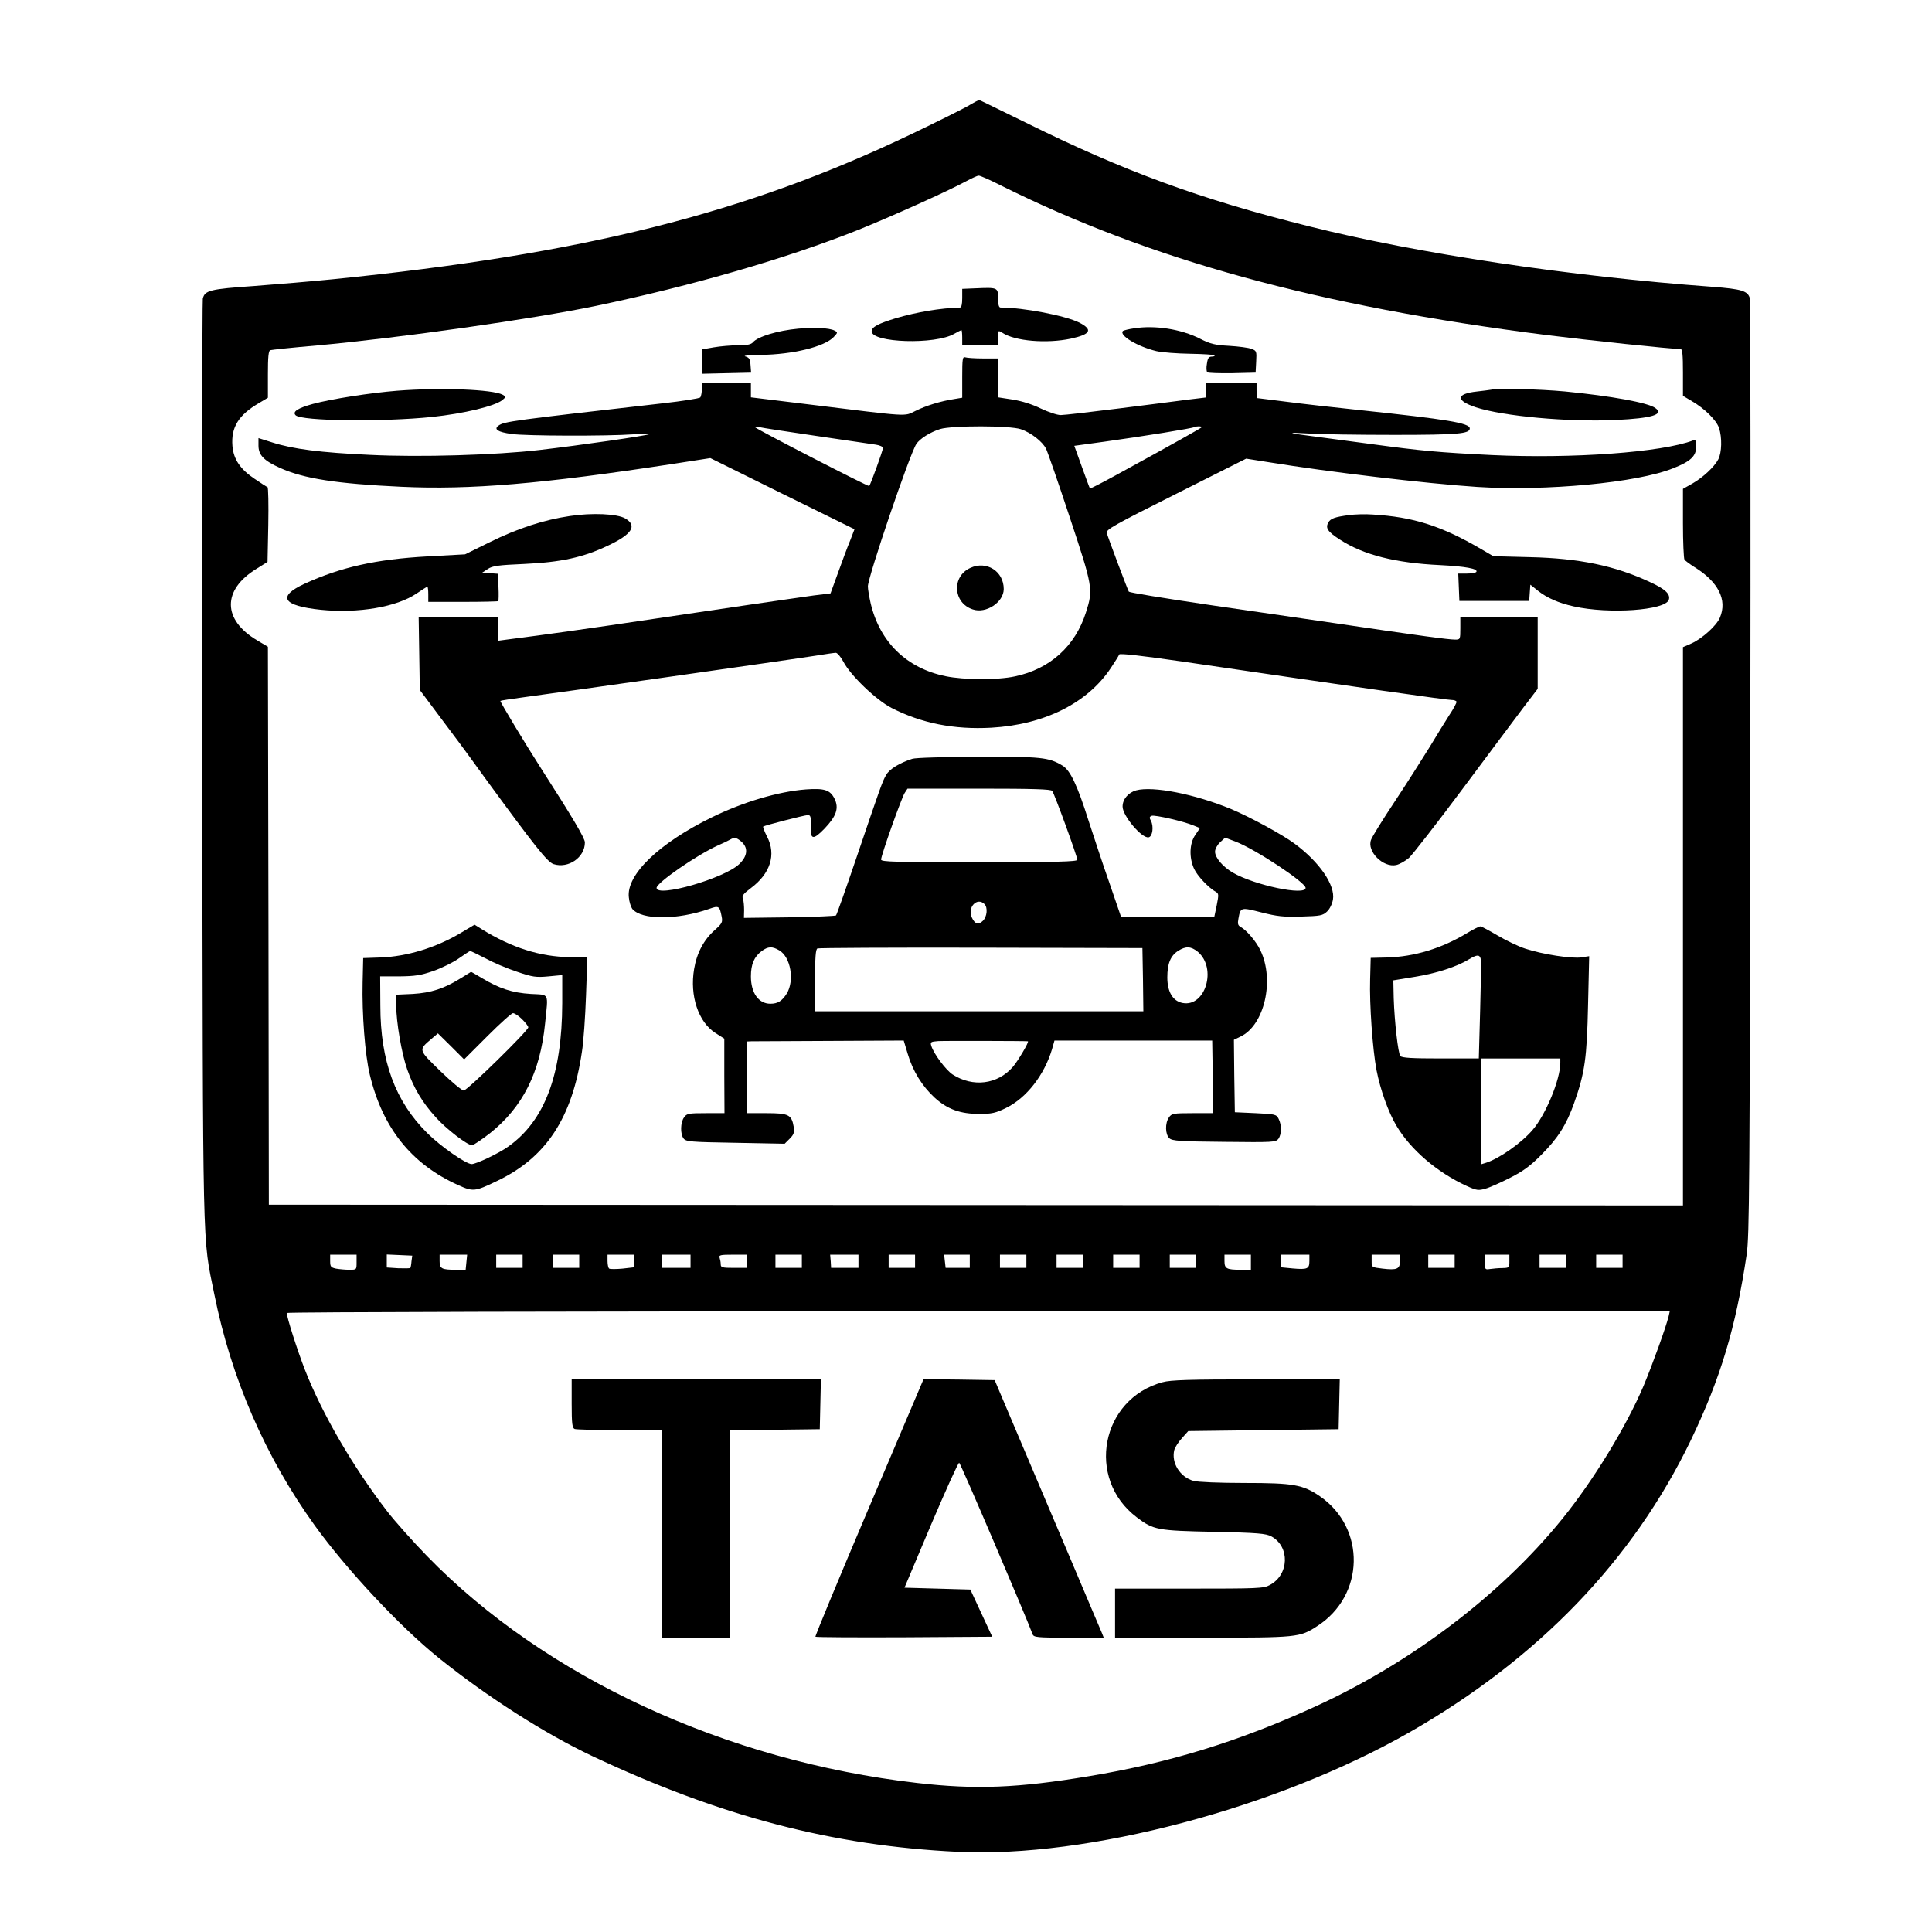 <?xml version="1.0" standalone="no"?>
<!DOCTYPE svg PUBLIC "-//W3C//DTD SVG 20010904//EN"
 "http://www.w3.org/TR/2001/REC-SVG-20010904/DTD/svg10.dtd">
<svg version="1.0" xmlns="http://www.w3.org/2000/svg"
 width="1024pt" height="1024pt" viewBox="0 0 1024 1024"
 preserveAspectRatio="xMidYMid meet">

<g transform="translate(0,1024) scale(0.1,-0.1)"
fill="#000000" stroke="none">
<path d="M5130 9678 c-30 -17 -166 -85 -302 -150 -882 -421 -1732 -634 -3063
-768 -110 -11 -299 -27 -420 -36 -231 -16 -260 -23 -270 -67 -3 -12 -4 -1118
-3 -2457 4 -2676 0 -2503 64 -2820 89 -444 270 -861 532 -1225 168 -233 452
-537 657 -702 259 -208 563 -402 815 -521 678 -319 1272 -475 1935 -507 689
-34 1692 232 2395 633 683 391 1184 911 1491 1547 159 331 239 599 297 988 14
101 16 359 19 2577 2 1356 1 2475 -2 2487 -10 41 -42 51 -200 63 -752 55
-1561 176 -2135 320 -582 145 -984 293 -1505 551 -133 65 -243 119 -245 119
-3 0 -30 -14 -60 -32z m177 -422 c792 -394 1675 -637 2883 -791 225 -28 666
-75 718 -75 9 0 12 -32 12 -124 l0 -124 47 -28 c69 -40 130 -101 144 -142 17
-50 15 -132 -4 -167 -21 -40 -81 -96 -139 -129 l-48 -27 0 -182 c0 -100 4
-187 8 -193 4 -6 27 -23 52 -39 127 -78 176 -174 136 -268 -17 -42 -92 -110
-150 -137 l-46 -20 0 -1480 0 -1479 -3747 2 -3748 2 -2 1479 -3 1478 -57 34
c-184 109 -186 267 -4 379 l59 37 4 196 c2 108 0 199 -4 200 -5 2 -35 21 -67
43 -77 51 -113 104 -119 175 -8 99 32 165 143 229 l45 27 0 124 c0 91 3 126
13 128 6 2 118 14 247 25 446 41 1143 140 1480 210 511 107 1009 251 1390 403
178 72 470 203 570 257 30 16 60 30 67 30 7 1 61 -23 120 -53z m-3417 -5706
c0 -40 0 -40 -39 -40 -21 0 -53 3 -70 6 -27 6 -31 10 -31 40 l0 34 70 0 70 0
0 -40z m291 5 c-1 -16 -4 -32 -6 -35 -2 -3 -30 -3 -64 -2 l-61 4 0 34 0 35 68
-3 67 -3 -4 -30z m291 -5 l-4 -40 -53 0 c-74 0 -85 6 -85 46 l0 34 73 0 73 0
-4 -40z m298 5 l0 -35 -70 0 -70 0 0 35 0 35 70 0 70 0 0 -35z m300 0 l0 -35
-70 0 -70 0 0 35 0 35 70 0 70 0 0 -35z m290 1 l0 -33 -61 -7 c-34 -3 -65 -3
-70 0 -5 3 -9 21 -9 40 l0 34 70 0 70 0 0 -34z m300 -1 l0 -35 -75 0 -75 0 0
35 0 35 75 0 75 0 0 -35z m300 0 l0 -35 -70 0 c-62 0 -70 2 -70 19 0 11 -3 26
-6 35 -5 14 5 16 70 16 l76 0 0 -35z m290 0 l0 -35 -70 0 -70 0 0 35 0 35 70
0 70 0 0 -35z m300 0 l0 -35 -72 0 -73 0 -2 35 -3 35 75 0 75 0 0 -35z m300 0
l0 -35 -70 0 -70 0 0 35 0 35 70 0 70 0 0 -35z m290 0 l0 -35 -64 0 -64 0 -4
35 -4 35 68 0 68 0 0 -35z m300 0 l0 -35 -70 0 -70 0 0 35 0 35 70 0 70 0 0
-35z m300 0 l0 -35 -70 0 -70 0 0 35 0 35 70 0 70 0 0 -35z m300 0 l0 -35 -70
0 -70 0 0 35 0 35 70 0 70 0 0 -35z m300 0 l0 -35 -70 0 -70 0 0 35 0 35 70 0
70 0 0 -35z m290 -5 l0 -40 -54 0 c-75 0 -86 6 -86 46 l0 34 70 0 70 0 0 -40z
m310 6 c0 -41 -10 -46 -89 -39 l-61 6 0 33 0 34 75 0 75 0 0 -34z m480 0 c0
-42 -15 -49 -92 -40 -58 7 -58 7 -58 40 l0 34 75 0 75 0 0 -34z m290 -1 l0
-35 -70 0 -70 0 0 35 0 35 70 0 70 0 0 -35z m290 0 c0 -34 -1 -35 -37 -36 -21
0 -50 -3 -65 -5 -27 -4 -28 -3 -28 36 l0 40 65 0 65 0 0 -35z m300 0 l0 -35
-70 0 -70 0 0 35 0 35 70 0 70 0 0 -35z m300 0 l0 -35 -70 0 -70 0 0 35 0 35
70 0 70 0 0 -35z m244 -292 c-15 -60 -85 -254 -133 -369 -91 -214 -264 -498
-428 -701 -325 -403 -803 -766 -1314 -999 -402 -184 -773 -298 -1196 -368
-377 -63 -602 -72 -913 -36 -1014 117 -1971 560 -2595 1201 -77 79 -173 187
-213 239 -181 235 -344 515 -436 750 -40 103 -96 278 -96 301 0 5 1536 9 3665
9 l3665 0 -6 -27z"/>
<path d="M5173 8712 l-73 -3 0 -49 c0 -33 -4 -50 -12 -50 -105 -3 -228 -24
-338 -56 -95 -29 -130 -47 -130 -70 0 -61 338 -72 438 -13 18 10 35 19 38 19
2 0 4 -18 4 -40 l0 -40 95 0 95 0 0 40 c0 40 0 40 23 26 66 -44 234 -58 362
-31 106 23 119 47 46 85 -74 37 -296 80 -418 80 -9 0 -13 16 -13 49 0 57 -2
58 -117 53z"/>
<path d="M4230 8498 c-108 -10 -214 -42 -239 -72 -10 -12 -31 -16 -79 -16 -36
0 -94 -5 -129 -11 l-63 -11 0 -64 0 -65 130 3 131 3 -3 40 c-2 32 -7 40 -28
46 -14 4 23 7 82 8 170 2 338 43 387 95 22 23 22 25 4 34 -27 14 -108 18 -193
10z"/>
<path d="M6012 8500 c-29 -4 -56 -11 -60 -14 -23 -23 77 -83 177 -107 31 -7
111 -13 178 -14 68 -1 126 -5 130 -8 3 -4 -3 -7 -14 -7 -16 0 -22 -8 -26 -37
-4 -21 -3 -41 2 -46 4 -4 64 -6 132 -5 l124 3 3 58 c3 55 2 58 -25 68 -15 6
-68 13 -118 16 -76 4 -100 10 -155 38 -101 51 -237 72 -348 55z"/>
<path d="M5100 8242 l0 -110 -42 -7 c-72 -11 -150 -35 -206 -63 -62 -30 -22
-32 -569 35 l-303 37 0 38 0 38 -130 0 -130 0 0 -32 c0 -18 -4 -38 -8 -44 -4
-6 -95 -20 -202 -32 -799 -91 -838 -96 -868 -118 -26 -19 -4 -34 69 -44 72
-11 506 -12 646 -2 51 4 89 4 85 1 -7 -7 -373 -60 -582 -84 -231 -27 -635 -39
-897 -26 -265 12 -411 31 -520 66 l-73 23 0 -40 c0 -50 29 -80 114 -118 126
-57 300 -84 643 -100 365 -17 745 15 1438 121 l200 31 382 -189 382 -188 -23
-60 c-14 -33 -42 -109 -64 -170 l-40 -110 -89 -11 c-48 -7 -198 -28 -333 -48
-678 -101 -933 -138 -1127 -164 l-213 -28 0 63 0 63 -211 0 -210 0 3 -193 3
-194 89 -119 c91 -121 143 -190 254 -344 268 -367 333 -449 366 -460 78 -25
166 35 166 115 0 22 -62 127 -234 395 -83 129 -217 352 -214 355 2 2 60 11
128 20 161 21 1427 201 1545 220 50 8 97 15 105 15 8 0 26 -21 40 -47 38 -73
172 -202 255 -245 158 -81 331 -116 529 -105 281 16 510 130 634 317 22 33 42
65 44 71 2 7 112 -5 353 -40 925 -136 1382 -201 1408 -201 15 0 27 -5 27 -10
0 -6 -16 -37 -37 -68 -20 -31 -68 -109 -106 -172 -39 -63 -122 -194 -185 -289
-64 -96 -120 -187 -125 -202 -24 -61 64 -149 133 -134 18 4 48 21 68 38 19 18
148 183 285 367 137 184 283 379 323 432 l74 97 0 190 0 191 -205 0 -205 0 0
-60 c0 -59 -1 -60 -27 -60 -36 0 -179 19 -638 87 -203 29 -491 72 -640 93
-285 42 -447 69 -452 74 -4 4 -109 283 -117 311 -5 18 38 42 367 207 l372 187
120 -19 c320 -52 831 -113 1105 -131 363 -23 848 22 1038 99 92 36 122 64 122
114 0 32 -3 39 -15 34 -167 -64 -642 -98 -1068 -78 -283 14 -371 22 -637 58
-102 14 -237 32 -300 40 -150 19 -160 24 -30 16 58 -4 260 -7 450 -7 338 0
400 6 400 34 0 29 -118 48 -580 97 -135 14 -312 34 -395 45 -82 10 -151 19
-152 19 -2 0 -3 18 -3 40 l0 40 -135 0 -135 0 0 -38 0 -39 -92 -11 c-51 -7
-217 -28 -368 -47 -151 -19 -290 -35 -308 -35 -19 0 -66 16 -106 35 -45 22
-99 39 -148 47 l-78 12 0 103 0 103 -79 0 c-44 0 -86 3 -95 6 -14 5 -16 -8
-16 -104z m-770 -313 c151 -22 292 -43 313 -46 20 -3 37 -11 37 -17 0 -13 -66
-195 -73 -202 -4 -5 -594 299 -606 312 -3 4 8 4 24 0 17 -4 154 -25 305 -47z
m1081 36 c53 -18 114 -65 133 -103 8 -15 64 -177 125 -361 123 -371 126 -384
87 -506 -57 -180 -191 -301 -377 -340 -92 -20 -270 -19 -367 1 -206 42 -348
180 -397 385 -8 35 -15 76 -15 91 0 49 221 700 257 755 19 28 72 62 126 79 63
19 370 19 428 -1z m959 11 c0 -3 -149 -87 -458 -256 -73 -40 -134 -71 -135
-69 -2 2 -21 54 -43 115 l-40 111 160 22 c208 29 469 71 475 77 5 5 41 6 41 0z"/>
<path d="M5143 7230 c-100 -45 -92 -186 13 -220 70 -24 164 38 164 108 0 94
-91 152 -177 112z"/>
<path d="M2105 8169 c-139 -11 -347 -43 -447 -70 -79 -22 -110 -41 -91 -60 31
-31 459 -36 723 -9 169 18 331 57 372 89 21 18 21 18 2 29 -53 28 -326 39
-559 21z"/>
<path d="M7900 8174 c-8 -1 -40 -6 -71 -9 -113 -12 -115 -48 -6 -84 144 -47
489 -79 742 -67 190 9 256 29 209 63 -39 29 -234 64 -478 88 -141 13 -354 18
-396 9z"/>
<path d="M3020 7505 c-136 -20 -276 -65 -425 -139 l-130 -64 -200 -11 c-271
-15 -459 -57 -651 -145 -147 -68 -116 -117 87 -138 198 -20 403 15 508 87 28
19 53 35 56 35 3 0 5 -18 5 -40 l0 -40 183 0 c101 0 186 2 188 4 2 2 3 36 1
75 l-4 70 -41 3 -41 3 29 19 c25 17 56 21 195 27 192 9 310 34 442 97 128 60
157 106 92 144 -42 25 -176 31 -294 13z"/>
<path d="M7150 7510 c-75 -10 -98 -18 -110 -40 -16 -29 -2 -49 62 -90 124 -81
295 -124 529 -135 136 -7 204 -19 194 -36 -4 -5 -26 -9 -51 -9 l-45 0 3 -72 3
-73 185 0 185 0 3 43 3 43 39 -31 c49 -39 110 -66 191 -84 187 -42 486 -21
504 35 10 30 -19 57 -100 94 -186 87 -376 126 -635 132 l-195 5 -65 38 c-211
123 -358 170 -575 183 -38 3 -95 1 -125 -3z"/>
<path d="M4835 6218 c-68 -22 -120 -54 -138 -85 -21 -37 -28 -57 -159 -443
-55 -162 -103 -298 -107 -302 -3 -3 -115 -8 -247 -10 l-241 -3 1 40 c0 22 -2
49 -6 60 -7 17 1 27 42 58 103 77 135 177 86 272 -14 27 -23 51 -21 54 7 6
217 60 237 61 14 0 17 -9 15 -56 -3 -75 12 -79 73 -16 63 66 78 109 53 159
-23 46 -53 56 -151 49 -146 -11 -334 -67 -499 -148 -280 -137 -454 -304 -440
-424 2 -24 11 -51 18 -61 50 -60 237 -60 409 0 50 18 54 15 65 -41 6 -30 2
-37 -37 -72 -57 -50 -95 -121 -109 -206 -24 -141 22 -281 113 -339 l47 -30 0
-197 1 -198 -99 0 c-92 0 -101 -2 -115 -22 -20 -27 -21 -88 -3 -112 13 -17 36
-19 275 -23 l261 -5 27 27 c22 22 25 33 21 62 -11 65 -27 73 -144 73 l-103 0
0 190 0 190 23 1 c12 0 199 1 414 2 l393 2 21 -70 c27 -92 77 -172 142 -232
69 -63 137 -87 239 -87 65 0 86 5 141 32 108 53 202 174 243 311 l13 46 418 0
418 0 3 -192 2 -193 -109 0 c-102 0 -111 -2 -125 -22 -22 -31 -20 -91 2 -111
15 -14 56 -17 291 -19 260 -3 273 -2 287 16 17 24 18 73 1 106 -12 24 -18 25
-122 30 l-110 5 -3 192 -2 192 35 17 c127 60 182 300 105 458 -21 45 -73 106
-104 123 -15 8 -17 17 -12 44 11 61 12 61 122 33 83 -21 117 -25 211 -22 101
3 114 5 137 27 14 13 27 40 31 63 13 76 -71 199 -204 297 -63 47 -236 141
-336 183 -192 79 -413 123 -503 99 -42 -12 -72 -47 -72 -86 0 -49 102 -170
138 -163 21 4 28 58 12 88 -9 16 -8 21 4 26 16 6 170 -29 224 -52 l32 -13 -25
-37 c-31 -45 -33 -120 -6 -179 17 -37 76 -100 115 -122 16 -9 16 -15 5 -71
l-13 -62 -247 0 -247 0 -60 175 c-34 96 -84 248 -113 337 -59 187 -97 267
-139 291 -72 43 -111 47 -445 46 -180 -1 -333 -5 -350 -11z m742 -170 c12 -16
133 -348 133 -365 0 -10 -111 -13 -520 -13 -447 0 -520 2 -520 14 0 23 108
326 125 353 l15 23 379 0 c291 0 381 -3 388 -12z m-1651 -266 c41 -33 38 -78
-8 -122 -79 -76 -438 -179 -438 -126 0 27 211 173 325 225 28 12 57 26 65 31
22 13 33 11 56 -8z m2621 -2 c104 -39 373 -217 373 -246 0 -43 -271 14 -386
81 -53 31 -94 79 -94 111 0 14 12 36 26 49 15 14 27 25 28 25 1 0 24 -9 53
-20z m-1329 -332 c18 -18 14 -66 -8 -88 -24 -24 -43 -18 -59 17 -25 54 28 110
67 71z m-1088 -245 c61 -35 82 -160 40 -229 -25 -40 -48 -54 -87 -54 -62 0
-103 57 -103 145 0 64 17 104 57 134 34 25 56 26 93 4z m1928 -155 l2 -168
-870 0 -870 0 0 164 c0 122 3 166 13 169 6 3 397 5 867 4 l855 -2 3 -167z
m291 147 c102 -87 40 -294 -81 -271 -52 10 -81 59 -81 136 0 73 17 114 57 140
41 26 68 25 105 -5z m-901 -474 c8 -2 -53 -105 -80 -136 -81 -93 -211 -109
-319 -40 -35 23 -100 109 -113 152 -6 20 -3 22 36 25 34 2 465 1 476 -1z"/>
<path d="M2440 5294 c-130 -77 -283 -124 -425 -129 l-90 -3 -3 -129 c-4 -166
13 -386 38 -489 68 -283 221 -474 468 -585 79 -36 89 -35 203 20 263 124 401
334 453 684 9 54 18 189 22 300 l7 202 -94 2 c-156 2 -307 50 -464 147 l-40
25 -75 -45z m132 -133 c40 -22 115 -54 167 -71 85 -29 102 -31 168 -25 l73 7
0 -149 c-1 -379 -93 -623 -286 -760 -48 -35 -170 -93 -194 -93 -30 0 -165 94
-236 165 -169 168 -248 381 -248 675 l-1 155 100 0 c84 1 114 5 183 29 45 16
106 46 135 67 29 20 55 38 59 38 3 1 39 -17 80 -38z"/>
<path d="M2440 5054 c-87 -54 -155 -76 -252 -82 l-88 -4 0 -55 c0 -90 29 -259
59 -343 34 -97 80 -174 150 -251 55 -62 168 -149 193 -149 7 0 50 29 94 63
174 138 267 322 293 582 17 168 25 151 -76 157 -98 6 -167 29 -257 83 -32 19
-59 35 -60 34 0 -1 -26 -16 -56 -35z m327 -216 c18 -18 33 -37 33 -43 0 -18
-324 -335 -342 -335 -10 0 -65 46 -124 103 -118 115 -117 111 -47 171 l34 29
70 -69 69 -69 123 123 c67 67 128 122 136 122 8 0 30 -14 48 -32z"/>
<path d="M7775 5294 c-134 -81 -279 -125 -425 -129 l-85 -2 -3 -114 c-4 -133
13 -371 34 -482 20 -102 62 -221 105 -293 75 -127 216 -248 373 -320 53 -24
62 -25 100 -14 22 6 82 33 131 58 69 35 108 64 165 122 87 87 132 158 173 273
57 161 68 239 74 521 l6 258 -40 -6 c-48 -9 -209 16 -299 46 -37 12 -103 44
-147 70 -44 26 -85 48 -91 48 -6 0 -38 -16 -71 -36z m74 -140 c2 -10 0 -132
-4 -271 l-7 -253 -203 0 c-150 0 -205 3 -213 13 -12 15 -31 183 -35 306 l-2
95 110 18 c119 19 226 54 290 93 45 27 58 27 64 -1z m421 -547 c0 -88 -77
-275 -147 -356 -60 -70 -178 -153 -250 -175 l-23 -7 0 280 0 281 210 0 210 0
0 -23z"/>
<path d="M3030 2801 c0 -108 3 -130 16 -135 9 -3 117 -6 240 -6 l224 0 0 -550
0 -550 180 0 180 0 0 550 0 550 238 2 237 3 3 133 3 132 -661 0 -660 0 0 -129z"/>
<path d="M4606 2250 c-159 -374 -287 -683 -284 -685 3 -3 215 -4 471 -3 l466
3 -58 125 -58 125 -175 5 -174 5 140 332 c78 183 145 332 150 330 7 -2 353
-812 389 -909 6 -16 24 -18 191 -18 l186 0 -9 23 c-5 12 -87 204 -181 427
-210 494 -300 707 -350 825 l-38 90 -189 3 -188 2 -289 -680z"/>
<path d="M6162 2914 c-327 -88 -408 -511 -137 -716 88 -67 109 -71 410 -77
233 -5 274 -9 303 -24 100 -54 95 -204 -8 -258 -32 -18 -64 -19 -427 -19
l-393 0 0 -130 0 -130 463 0 c507 0 515 1 608 61 253 162 260 520 14 689 -89
61 -140 70 -397 70 -138 0 -249 5 -272 11 -72 20 -119 96 -102 164 4 14 22 43
41 63 l33 37 399 5 398 5 3 133 3 132 -443 -1 c-351 0 -454 -3 -496 -15z"/>
</g>
</svg>
